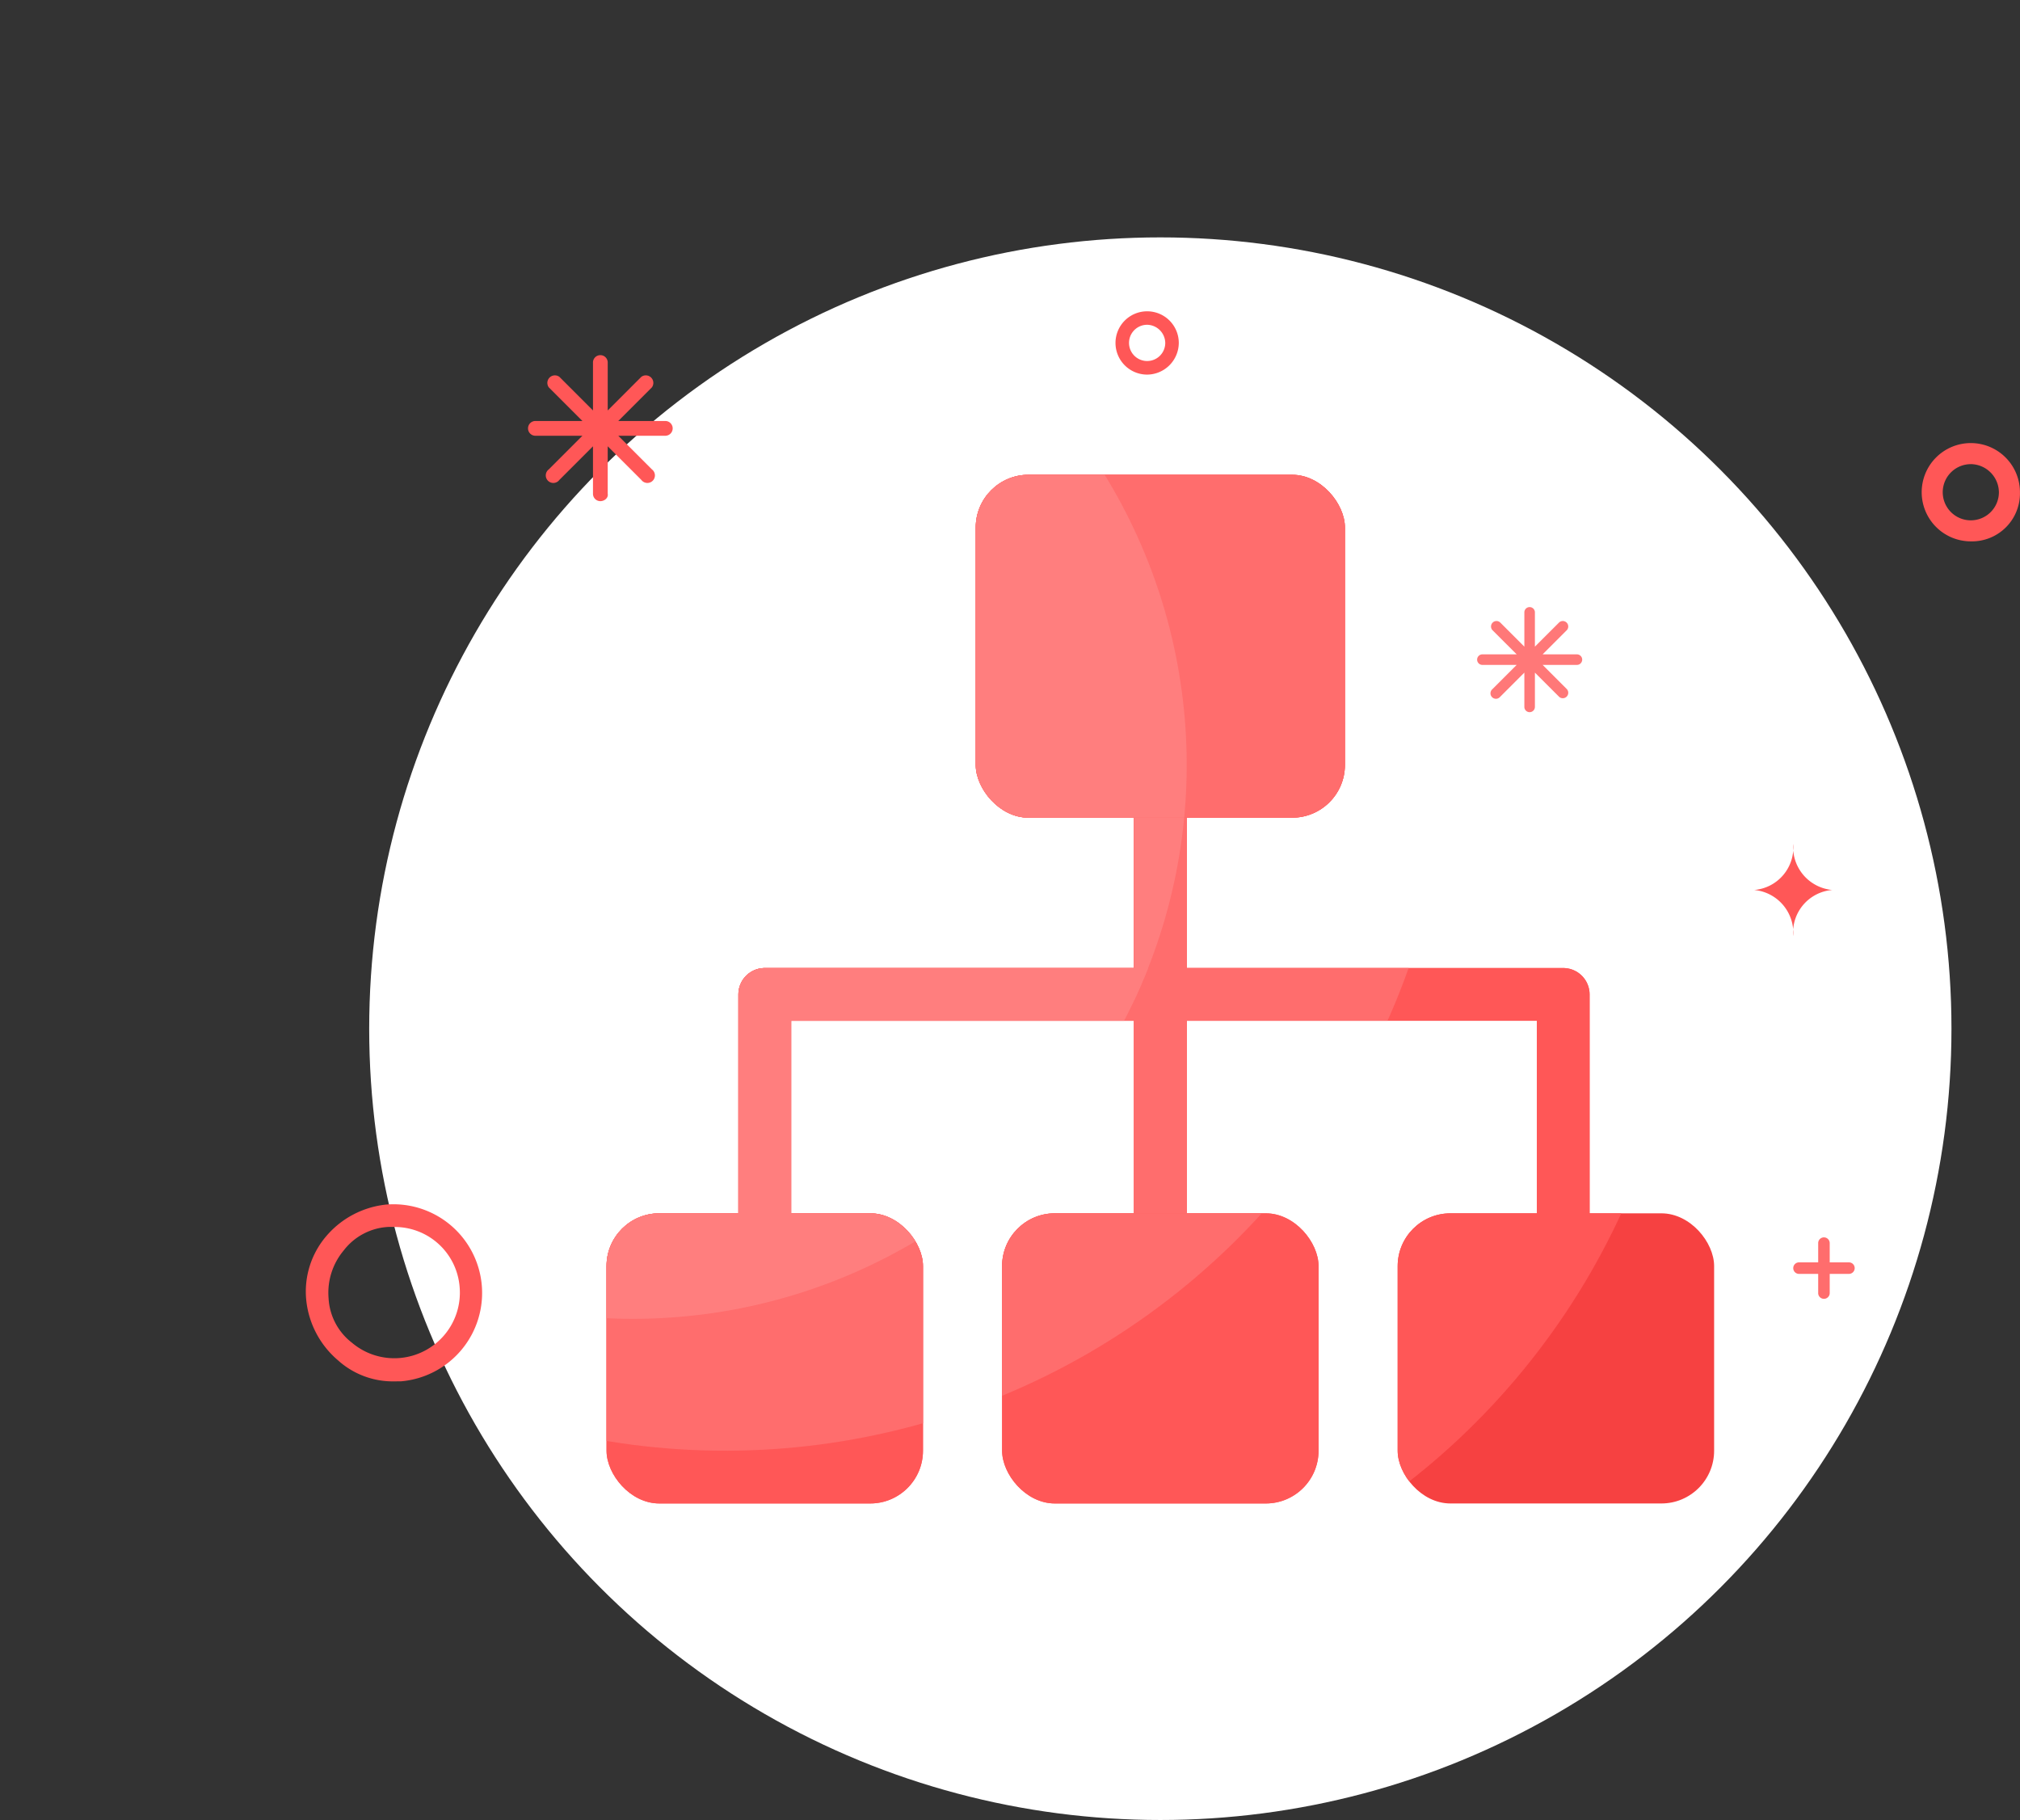 <svg xmlns="http://www.w3.org/2000/svg" xmlns:xlink="http://www.w3.org/1999/xlink" width="76.599" height="69" viewBox="0 0 76.599 69"><rect x="0" y="0" width="76.599" height="69" fill="#333333" stroke="none"/><defs><style>.a,.b{fill:#fff;}.a{stroke:#707070;}.c,.i,.m{fill:none;stroke-linecap:round;stroke-linejoin:round;stroke-width:2px;}.c{stroke:#ff5757;}.d,.o{fill:#ff5757;}.e{fill:#f64141;}.f{clip-path:url(#a);}.g{clip-path:url(#b);}.h{clip-path:url(#c);}.i{stroke:#ff6d6d;}.j{fill:#ff6d6d;}.k{clip-path:url(#d);}.l{clip-path:url(#e);}.m{stroke:#ff7e7e;}.n{fill:#ff7e7e;}.o{opacity:0.8;}</style><clipPath id="a"><circle class="a" cx="27.5" cy="27.5" r="27.5" transform="translate(277 165)"/></clipPath><clipPath id="b"><circle class="a" cx="27.5" cy="27.5" r="27.5" transform="translate(268 158)"/></clipPath><clipPath id="c"><circle class="a" cx="27.5" cy="27.5" r="27.5" transform="translate(274 162)"/></clipPath><clipPath id="d"><circle class="b" cx="21" cy="21" r="21" transform="translate(271 166)"/></clipPath><clipPath id="e"><circle class="a" cx="27.5" cy="27.5" r="27.5" transform="translate(265 155)"/></clipPath></defs><g transform="translate(-268 -158)"><g transform="translate(0 12)"><circle class="b" cx="30" cy="30" r="30" transform="translate(282 155)"/></g><g transform="translate(-6827 1271)"><path class="c" d="M7181-1065.894v-9.406h30.278v9.986" transform="translate(-57)"/><rect class="d" width="14" height="13" rx="2" transform="translate(7132 -1095)"/><rect class="d" width="12" height="11" rx="2" transform="translate(7133 -1067)"/><rect class="e" width="12" height="11" rx="2" transform="translate(7148 -1067)"/><rect class="d" width="12" height="11" rx="2" transform="translate(7118 -1067)"/><rect class="d" width="2" height="15" transform="translate(7138 -1082)"/></g><g class="f"><g transform="translate(-6827 1271)"><path class="c" d="M7181-1065.894v-9.406h30.278v9.986" transform="translate(-57)"/><rect class="d" width="14" height="13" rx="2" transform="translate(7132 -1095)"/><rect class="d" width="12" height="11" rx="2" transform="translate(7133 -1067)"/><rect class="d" width="12" height="11" rx="2" transform="translate(7148 -1067)"/><rect class="d" width="12" height="11" rx="2" transform="translate(7118 -1067)"/><rect class="d" width="2" height="15" transform="translate(7138 -1082)"/></g></g><g class="g"><g class="h"><g transform="translate(-6827 1271)"><path class="i" d="M7181-1065.894v-9.406h30.278v9.986" transform="translate(-57)"/><rect class="j" width="14" height="13" rx="2" transform="translate(7132 -1095)"/><rect class="j" width="12" height="11" rx="2" transform="translate(7133 -1067)"/><rect class="j" width="12" height="11" rx="2" transform="translate(7148 -1067)"/><rect class="j" width="12" height="11" rx="2" transform="translate(7118 -1067)"/><rect class="j" width="2" height="15" transform="translate(7138 -1082)"/></g></g></g><g class="k"><g class="l"><g class="h"><g transform="translate(-6827 1271)"><path class="m" d="M7181-1065.894v-9.406h30.278v9.986" transform="translate(-57)"/><rect class="n" width="14" height="13" rx="2" transform="translate(7132 -1095)"/><rect class="n" width="12" height="11" rx="2" transform="translate(7133 -1067)"/><rect class="n" width="12" height="11" rx="2" transform="translate(7148 -1067)"/><rect class="n" width="12" height="11" rx="2" transform="translate(7118 -1067)"/><rect class="n" width="2" height="15" transform="translate(7138 -1082)"/></g></g></g></g><g transform="translate(6 -93)"><path class="d" d="M494.77,162.148a1.2,1.2,0,1,1,1.2-1.2A1.209,1.209,0,0,1,494.77,162.148Zm0-1.889a.687.687,0,1,0,.687.687A.7.7,0,0,0,494.77,160.259Z" transform="translate(-189.27 103.054)"/><path class="d" d="M165.852,113.806a1.863,1.863,0,1,1,1.863-1.863A1.819,1.819,0,0,1,165.852,113.806Zm0-2.927a1.065,1.065,0,1,0,1.065,1.065A1.079,1.079,0,0,0,165.852,110.878Zm-59.79,34.774a3.1,3.1,0,0,1-2.129-.8,3.457,3.457,0,0,1-1.2-2.262,3.231,3.231,0,0,1,.754-2.44,3.457,3.457,0,0,1,2.262-1.2,3.361,3.361,0,1,1,.577,6.7Zm0-5.855h-.222a2.28,2.28,0,0,0-1.685.887,2.5,2.5,0,0,0-.577,1.819,2.28,2.28,0,0,0,.887,1.685,2.487,2.487,0,0,0,4.081-2.129A2.47,2.47,0,0,0,106.062,139.8Z" transform="translate(170.882 157.718)"/><path class="o" d="M735.7,296.352a.2.2,0,0,1-.2-.2v-1.3l-.921.921a.207.207,0,1,1-.292-.292l.922-.921h-1.3a.2.2,0,0,1,0-.4h1.3l-.922-.921a.207.207,0,0,1,.292-.292l.921.921v-1.3a.2.2,0,0,1,.4,0v1.3l.922-.921a.207.207,0,0,1,.292.292l-.921.921h1.3a.2.2,0,1,1,0,.4h-1.3l.921.921a.207.207,0,0,1-.292.292l-.922-.921v1.3A.2.2,0,0,1,735.7,296.352Z" transform="translate(-415.696 -18.352)"/><path class="d" d="M196.814,107.931a.279.279,0,0,1-.28-.28v-1.8l-1.274,1.274a.286.286,0,1,1-.4-.4l1.274-1.274h-1.8a.28.28,0,0,1,0-.559h1.8l-1.274-1.274a.286.286,0,0,1,.4-.4l1.274,1.274v-1.8a.28.28,0,1,1,.559,0v1.8l1.274-1.274a.286.286,0,0,1,.4.4l-1.274,1.274h1.8a.28.28,0,0,1,0,.559h-1.8l1.274,1.274a.286.286,0,1,1-.4.4l-1.274-1.274v1.8C197.124,107.807,196.969,107.931,196.814,107.931Z" transform="translate(87.952 162.069)"/><g transform="translate(194.492 -121.279)"><path class="j" d="M820.8,754.613h-1.893a.218.218,0,1,1,0-.437H820.8a.218.218,0,0,1,0,.437Z" transform="translate(-683.18 -334.038)"/><path class="j" d="M838.874,736.537a.217.217,0,0,1-.218-.218v-1.893a.218.218,0,0,1,.437,0v1.893A.217.217,0,0,1,838.874,736.537Z" transform="translate(-702.202 -315.017)"/></g><path class="d" d="M828.872,520.7a1.618,1.618,0,0,1-1.48,1.745,1.635,1.635,0,0,1,1.48,1.745,1.618,1.618,0,0,1,1.48-1.745A1.635,1.635,0,0,1,828.872,520.7Z" transform="translate(-498.873 -237.704)"/></g></g></svg>